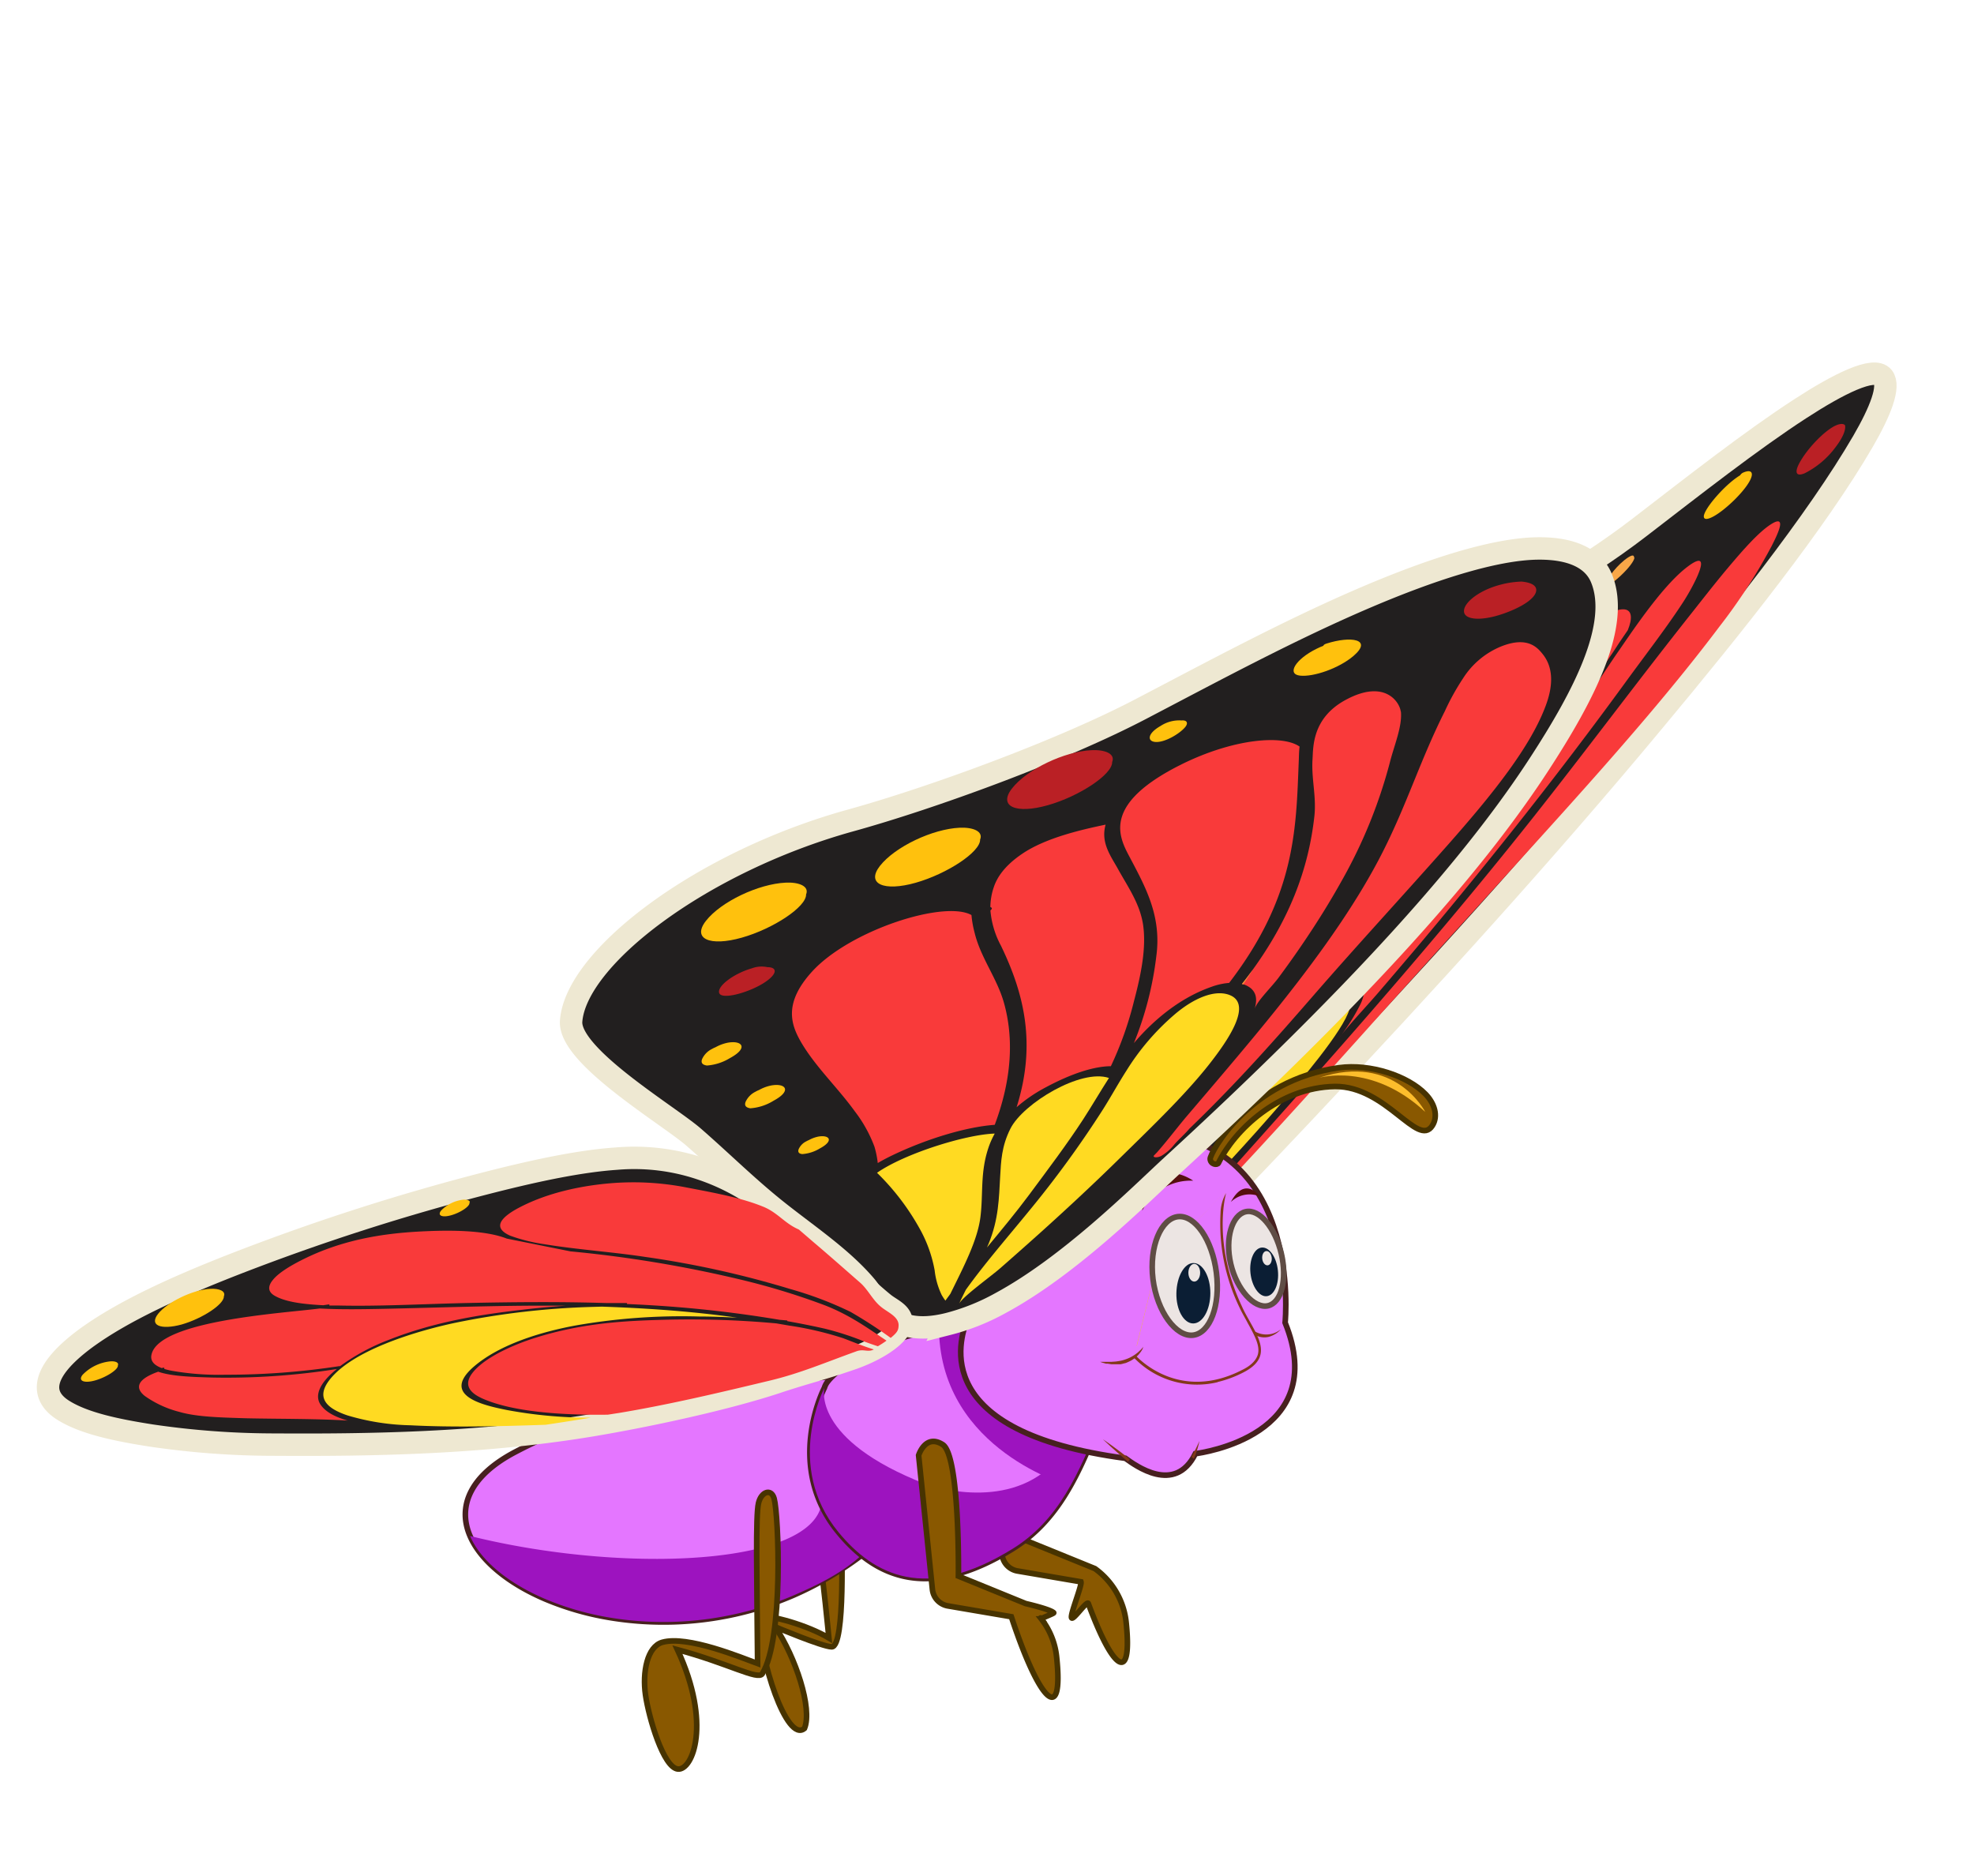 <svg xmlns="http://www.w3.org/2000/svg" xmlns:xlink="http://www.w3.org/1999/xlink" viewBox="0 0 352.2 334.71"><defs><style>.cls-1{isolation:isolate;}.cls-2{fill:#221f1f;stroke:#eee8d2;stroke-width:4px;}.cls-17,.cls-18,.cls-2,.cls-26{stroke-miterlimit:10;}.cls-3{fill:url(#linear-gradient);}.cls-4{fill:#ffda22;}.cls-5{fill:#f93a3a;}.cls-6{fill:#ba2025;}.cls-7{fill:#ffc10d;}.cls-8{fill:url(#linear-gradient-2);}.cls-9{fill:url(#linear-gradient-3);}.cls-10{fill:url(#linear-gradient-4);}.cls-11{fill:url(#linear-gradient-5);}.cls-12{fill:url(#linear-gradient-6);}.cls-13{fill:url(#linear-gradient-7);}.cls-14{fill:url(#linear-gradient-8);}.cls-15,.cls-31{mix-blend-mode:multiply;}.cls-15{fill:url(#linear-gradient-9);}.cls-16{fill:url(#linear-gradient-10);}.cls-17{fill:#895800;stroke:#473300;}.cls-18,.cls-24{fill:#e476ff;}.cls-18{stroke:#47201f;}.cls-19{fill:#9d13bf;}.cls-20{fill:#7a3819;}.cls-21{fill:#83381b;}.cls-22{fill:#550f0e;}.cls-23{fill:#f4c813;}.cls-25{fill:#f3ba19;}.cls-26,.cls-28{fill:#ece5e3;}.cls-26{stroke:#5f4d45;}.cls-27{fill:#0b1e34;}.cls-29{fill:#fdbd2c;}.cls-30{fill:url(#linear-gradient-11);}.cls-31{fill:url(#linear-gradient-12);}</style><linearGradient id="linear-gradient" x1="7769.23" y1="-7918.33" x2="7975.64" y2="-7918.33" gradientTransform="matrix(-0.32, 0.46, -0.41, 0.23, -545.12, -1558.02)" gradientUnits="userSpaceOnUse"><stop offset="0.01" stop-color="#e68625"/><stop offset="1" stop-color="#f9a748"/></linearGradient><linearGradient id="linear-gradient-2" x1="-2178.25" y1="-752.04" x2="-2184.2" y2="-753.97" gradientTransform="matrix(0.46, -0.16, -0.52, 0.75, 903.14, 322.76)" xlink:href="#linear-gradient"/><linearGradient id="linear-gradient-3" x1="-2212.41" y1="-725.71" x2="-2229.35" y2="-731.21" gradientTransform="matrix(0.46, -0.16, -0.52, 0.75, 903.14, 322.76)" xlink:href="#linear-gradient"/><linearGradient id="linear-gradient-4" x1="-2246.76" y1="-723.4" x2="-2263.7" y2="-728.9" gradientTransform="matrix(0.46, -0.16, -0.52, 0.75, 903.14, 322.76)" xlink:href="#linear-gradient"/><linearGradient id="linear-gradient-5" x1="-2250.97" y1="-699.04" x2="-2259.83" y2="-701.92" gradientTransform="matrix(0.46, -0.16, -0.52, 0.75, 903.14, 322.76)" xlink:href="#linear-gradient"/><linearGradient id="linear-gradient-6" x1="6697.23" y1="-6047.95" x2="6689.36" y2="-6050.51" gradientTransform="matrix(-0.43, 0.62, -0.54, 0.31, -164.03, -2112.29)" xlink:href="#linear-gradient"/><linearGradient id="linear-gradient-7" x1="6725.09" y1="-6057.63" x2="6717.21" y2="-6060.19" gradientTransform="matrix(-0.43, 0.62, -0.54, 0.31, -164.03, -2112.29)" xlink:href="#linear-gradient"/><linearGradient id="linear-gradient-8" x1="6755.72" y1="-6068.81" x2="6749.68" y2="-6070.77" gradientTransform="matrix(-0.43, 0.62, -0.54, 0.31, -164.03, -2112.29)" xlink:href="#linear-gradient"/><linearGradient id="linear-gradient-9" x1="6827.36" y1="-6129.21" x2="6673.28" y2="-6179.23" gradientTransform="matrix(-0.43, 0.62, -0.54, 0.31, -164.03, -2112.29)" xlink:href="#linear-gradient"/><linearGradient id="linear-gradient-10" x1="-2303.56" y1="-642.68" x2="-2308.4" y2="-644.25" gradientTransform="matrix(0.46, -0.16, -0.52, 0.75, 903.14, 322.76)" xlink:href="#linear-gradient"/><linearGradient id="linear-gradient-11" x1="12114.58" y1="-7189.61" x2="12320.99" y2="-7189.61" gradientTransform="matrix(-0.03, 0.29, -0.69, 0.26, -4529.87, -1479.69)" xlink:href="#linear-gradient"/><linearGradient id="linear-gradient-12" x1="10074.66" y1="-5577.23" x2="9920.58" y2="-5627.25" gradientTransform="matrix(-0.04, 0.39, -0.92, 0.34, -4499.94, -1831.49)" xlink:href="#linear-gradient"/></defs><g class="cls-1"><g id="Layer_1" data-name="Layer 1"><g id="Butterfly_02"><path class="cls-2" d="M174.65,256.89c9.4-7.38,24.94-23.95,31.66-30.89,8.91-9.21,17.83-18.51,26.58-27.8,21.67-23,43-46.46,62-69.33C309.38,111.5,324.12,93,332.41,78.73c3.1-5.35,4.84-9.79,3.55-11.45-1.57-2-8,1.26-14.7,5.61-8.74,5.66-19.09,13.78-28.78,21.24-10.67,8.22-23.93,15.51-30.9,18.09-12.7,4.71-35,25.92-47.3,43.92-6.75,9.85-14.74,31.46-18.09,38.9-3.83,8.49-8,17.24-11.56,25.54s-6.72,16.21-11.26,25.25c-2.61,5.2-9.14,15.85-4.53,14.63C170.2,260.1,172.22,258.8,174.65,256.89Z"/><path class="cls-3" d="M159.33,265.6a36.93,36.93,0,0,1-8.25,3.28c-4.89,1.33-8.51,1.18-12.22,1.18-7.18,0-12-2.83-14.88-7.3a16.64,16.64,0,0,1-2.31-8.5,27.52,27.52,0,0,1,2-11.47c1.83-4.8,6.16-11.6,14.33-19.3a107.52,107.52,0,0,1,18.64-13.9,115.81,115.81,0,0,1,24.55-11.53c3.61-1.12,6.81-1.68,8.49-.65s1.52,3.71.83,6.89c-1.56,7.2-6.23,17.11-10.35,26.37-2,4.55-4.12,9.15-6.18,13.73-1.06,2.35-2.15,4.72-3.16,7a29.34,29.34,0,0,1-3,6.14A27.68,27.68,0,0,1,159.33,265.6Z"/><path class="cls-4" d="M208.22,207.59c-3.69,4.66-6.57,8.95-9.46,13.18-4.13,6.07-8.21,12.15-13.25,18.7l-.72.93c3.8-4.3,7.63-8.61,11.33-12.92,5.5-6.39,11-12.74,16.27-19.09,2.91-3.5,5.77-7,8.68-10.53C222,193.82,213.42,201,208.22,207.59Z"/><path class="cls-5" d="M300.44,107.23c1.75-2.74,5.75-10.17.3-5.84-4.56,3.63-10,12-12.29,15.26-3.84,5.63-7,10.83-10.92,16.53a499.38,499.38,0,0,1-34.2,44.21,7.26,7.26,0,0,1-.55,1.68,35.71,35.71,0,0,1-3.83,6.09c1.55-2.11,4.87-5.61,6.84-7.9,2.3-2.67,4.57-5.35,6.82-8q7-8.28,13.55-16.44c8.64-10.72,16.68-21.21,24.07-31.37,3.45-4.74,7.33-9.75,10.17-14.16Z"/><path class="cls-5" d="M290.43,112.44c1.76-4.31-.69-5.36-7.19-.57-9.88,7.29-15.49,17-19,23.36-5.43,9.71-10.41,18.79-18.37,30.16-5.28,7.56-11,15.56-17.3,23.73,4.21-4.73,9.81-10.56,13.27-12.38.67-.35,1.08-.41,1.31-.27,18.89-21.75,31.78-41.1,44.69-60.16C288.43,115.37,289.35,114,290.43,112.44Z"/><path class="cls-5" d="M249.77,143.46a2,2,0,0,1-.08.22,2.79,2.79,0,0,1-.58.78c-2.45,3.72-4.47,7.19-6.35,10.52a436,436,0,0,1-30.27,46.83,49.52,49.52,0,0,1,4.68-4.24c3.56-2.79,5.64-3.73,6.21-3,4.68-5.94,9-11.75,13.12-17.41,5.37-7.35,10.67-14.76,14.93-21.46,3.85-6.09,6.66-11.42,9.72-17a110,110,0,0,1,8.06-13.28h0c-1.66.28-4.38.86-8.21,4.3a56.78,56.78,0,0,0-7.34,8.21C252.23,139.89,251,141.7,249.77,143.46Z"/><path class="cls-5" d="M231.59,153.45A94.34,94.34,0,0,0,218,172.78c-4.29,7.82-7.56,14.88-11.52,22.46-1.86,3.56-3.81,7.19-6.12,11.07-.93,1.56-2,3.19-3,4.83.54-.46,1.11-.9,1.7-1.33,4.44-3.24,8.07-4.78,9.4-4A407.3,407.3,0,0,0,232,171.36c4.47-7.37,7.83-14,12.41-21.41.95-1.55,2-3.26,3.2-5.08C249.62,139.23,240.72,143.41,231.59,153.45Z"/><path class="cls-4" d="M174.76,251.88c5.49-7,11.05-13.92,15.65-20.52,4.48-6.42,8.4-12.62,13.45-19.35.86-1.16,1.83-2.42,2.88-3.72-1.13-1.12-6.77,1.42-11.36,5.62-2.69,5.65-5.64,11.49-9.1,17.7-2.3,4.12-4.74,8.37-7.6,12.87-1.6,2.53-3.18,5.05-4.47,7.37-.33.6-.66,1.22-1,1.82Z"/><path class="cls-4" d="M223.05,196.61c-2.8,3.39-5.51,6.75-8.27,10.09-7,8.45-14.35,17.05-21.91,25.62-5.66,6.41-11.45,12.86-16.87,19.22-1,1.24-2,2.48-2.92,3.71,1.43-1.83,6.23-6.27,8.17-8.24q4.14-4.19,8.25-8.4,8.38-8.58,16.59-17.25c7-7.44,14.18-14.93,20.72-22.43,5.32-6.09,12.88-15.06,13.94-18.81.7-2.46-1.69-1-5.73,3.11C230.61,187.69,226.74,192.16,223.05,196.61Z"/><path class="cls-2" d="M159.33,265.6a36.93,36.93,0,0,1-8.25,3.28c-4.89,1.33-8.51,1.18-12.22,1.18-7.18,0-12-2.83-14.88-7.3a16.64,16.64,0,0,1-2.31-8.5,27.52,27.52,0,0,1,2-11.47c1.83-4.8,6.16-11.6,14.33-19.3a107.52,107.52,0,0,1,18.64-13.9,115.81,115.81,0,0,1,24.55-11.53c3.61-1.12,6.81-1.68,8.49-.65s1.52,3.71.83,6.89c-1.56,7.2-6.23,17.11-10.35,26.37-2,4.55-4.12,9.15-6.18,13.73-1.06,2.35-2.15,4.72-3.16,7a29.34,29.34,0,0,1-3,6.14A27.68,27.68,0,0,1,159.33,265.6Z"/><path class="cls-5" d="M171.47,214.33c0,.1-.05.2-.08.3a.21.21,0,0,1,0,.07,12.85,12.85,0,0,0-.38,3.66c0,3,.76,5.45.87,8.41A80.93,80.93,0,0,1,168,252.32c-1,3-2.38,6.19-3.65,9.34a27.46,27.46,0,0,0,3.43-4.09,29.34,29.34,0,0,0,3-6.14c1-2.31,2.1-4.68,3.16-7,2.06-4.58,4.15-9.18,6.18-13.73l1.91-4.29c.69-2.36,2.46-5.67,3.11-8a35.62,35.62,0,0,0,1.19-9.11c.08-2.24-.17-4.25-1.65-5-1.2-.6-3.66-.64-8.17,3A14.37,14.37,0,0,0,171.47,214.33Z"/><path class="cls-5" d="M163.63,262.39a121.39,121.39,0,0,0,4.72-13.06,89.06,89.06,0,0,0,2.29-11.58,55,55,0,0,0-.16-16.1,11.63,11.63,0,0,1,.27-6.57h0c.79-3,.11-4.75-1.1-5.84s-3.19-2.12-8,1.06a34.34,34.34,0,0,0-6.37,5.42,15,15,0,0,0-3,4.7,6.8,6.8,0,0,0-.22,5,1,1,0,0,0,.29,0c.11,0,0,.17-.14.34.08.18.16.35.25.52,1.12,2.19,3.06,3.59,4.62,5.34a28,28,0,0,1,4.6,6.73,6.48,6.48,0,0,1,.67.89c0,.05,0,.18-.16.3.22.54.43,1.09.61,1.67a34.13,34.13,0,0,1,1.37,10.1c0,.18.09.34.12.52s0,.13-.12.24c0,1.28-.09,2.6-.22,4a39.74,39.74,0,0,1-1.17,5.59c-.16.64-.32,1.29-.44,1.9C162.74,263.19,163.18,262.8,163.63,262.39Z"/><path class="cls-5" d="M160.51,245.68c-1.38-1.43-3.09-3.09-7.63-1.06a25.87,25.87,0,0,0-7.26,5.39c-4.11,4.17-5.51,7.44-6.13,9.58-1.47,5-.64,8.31,1.06,10.43l0,0a36.41,36.41,0,0,0,10.5-1.18,36.93,36.93,0,0,0,8.25-3.28,16.31,16.31,0,0,0,2.32-1.54c.29-1.47.74-3.07,1.14-4.64a25,25,0,0,0,.64-6.19c0-.41,0-.82,0-1.23A13,13,0,0,0,160.51,245.68Z"/><path class="cls-4" d="M160.5,238.49a8.05,8.05,0,0,0-7.48-1.91c-3,.54-8.73,3.06-15.15,10.54-4.15,4.84-5.44,8.36-6,10.74a10,10,0,0,0,.17,5.81A16.65,16.65,0,0,0,136.6,270c.73.07,1.48.11,2.26.11h.58a10.44,10.44,0,0,1-1.28-6.19c.14-2.35.49-7.1,7-13.75,5.4-5.48,9.14-6.88,11.33-7.05,3.16-.24,4.61,1.45,5.74,3.32a14.22,14.22,0,0,1,1,2.15c-.05-.6-.1-1.2-.17-1.78A25.63,25.63,0,0,0,161,239,5.32,5.32,0,0,0,160.5,238.49Z"/><path class="cls-5" d="M134.9,235.5c.17-.08.06.14-.12.36a6.16,6.16,0,0,0-.11.89,5.51,5.51,0,0,0,1,3.7,6.61,6.61,0,0,0,5.31,3s.05,0,0,.1a39.62,39.62,0,0,1,6.58-5.18c5.2-3.16,8.06-2.82,10.14-2.26a8.92,8.92,0,0,1,2.21.91l-.42-.7c-1.73-2.68-4-4.76-6.09-7.11a9.41,9.41,0,0,1-2-3.13c-2.12-.41-7.45-4.17-14.11,4.88a13.59,13.59,0,0,0-2.42,4.59Z"/><path class="cls-5" d="M134.05,236.38c-2.69,1.44-4.34,4.61-5.07,6.3a27.3,27.3,0,0,0-1.89,6.17,6.94,6.94,0,0,0,1,5c1,1.83,2.2,3.39,2.88,5.49a19.82,19.82,0,0,1,2.34-6.17,40.05,40.05,0,0,1,7.17-9.12h0a6.44,6.44,0,0,1-5.72-3.53A5.3,5.3,0,0,1,134.05,236.38Z"/><path class="cls-6" d="M322,84.44a15.58,15.58,0,0,0,5.52-4.68c1.4-1.84,1.83-3.17,1.67-3.88-.23-.27-.68-.31-1.31-.1-1.93.65-5.09,3.87-6.58,6.4C320.1,84.16,320.32,85.15,322,84.44Z"/><path class="cls-7" d="M304,92.22c-.15-1.07,3-4.91,5.65-6.86.3-.22.57-.4.82-.55a1.23,1.23,0,0,1,.51-.47c2.26-1,2.38.93-1.45,4.78C306.61,92,304.11,93.28,304,92.22Z"/><path class="cls-8" d="M286.61,104.28c-.21-.53,1.3-2.78,3.19-4.32,1.26-1,1.73-1,1.74-.56.27.14-.33,1.17-1.3,2.23C288.86,103.15,286.82,104.83,286.61,104.28Z"/><path class="cls-9" d="M252.8,133.22c-2.74,1-1.87-2,2-6.46,4.17-4.78,8.77-8.05,9.89-7.12.56.46.1,2.16-1.59,4.36C260.82,127.47,255.55,132.17,252.8,133.22Z"/><path class="cls-10" d="M235.8,140.38c-2.74,1.05-1.87-2,2-6.46,4.16-4.78,8.77-8,9.89-7.12.56.46.09,2.17-1.59,4.36C243.82,134.63,238.54,139.33,235.8,140.38Z"/><path class="cls-11" d="M224.52,155.09c1.23-2.06,4.22-4.89,5.78-5.49.61-.23.85-.06.72.42.41.42-1.1,2.6-3.24,4.43C225.48,156.42,223.27,157.2,224.52,155.09Z"/><path class="cls-12" d="M212.48,174.15c2.59-2,3.84-4.58,2.83-4.48a3.27,3.27,0,0,0-1.24.71c-.13.08-.28.19-.45.32a14.85,14.85,0,0,0-2.27,2.46,4.07,4.07,0,0,0-1,2C210.39,175.62,211.45,175,212.48,174.15Z"/><path class="cls-13" d="M205.75,188.4c2.58-2,3.84-4.58,2.83-4.47a3,3,0,0,0-1.24.71,3.92,3.92,0,0,0-.45.32,15.21,15.21,0,0,0-2.27,2.45,4.11,4.11,0,0,0-1.05,2C203.66,189.87,204.72,189.22,205.75,188.4Z"/><path class="cls-14" d="M198.22,204.19c2-1.55,2.94-3.51,2.17-3.44a2.56,2.56,0,0,0-.95.55,2.11,2.11,0,0,0-.35.25,11.64,11.64,0,0,0-1.74,1.87,3.11,3.11,0,0,0-.8,1.56C196.61,205.31,197.43,204.81,198.22,204.19Z"/><path class="cls-5" d="M207.84,222.05l.6-.65c2.79-3.08,5.44-6.18,8.19-9.26l8.15-9.13c5.64-6.33,11.27-12.67,16.8-19,11.07-12.66,21.73-25.26,31.49-37.56,9.94-12.53,18.9-24.64,28.82-37.15,2.24-2.83,4.45-5.68,6.93-8.6,1.94-2.28,4.85-5.67,7.1-7.12,3.12-2,1.16,1.91.15,3.9a99.63,99.63,0,0,1-9.36,14.41c-8.6,11.44-19.29,23.59-30.13,35.6-11,12.18-22.11,24.33-33,36.51-9.61,10.7-19.35,21.5-29.49,32.14-1.17,1.31-2.39,2.55-3.55,3.85a24.09,24.09,0,0,1-2.52,2.53C207.4,223,207.29,222.64,207.84,222.05Z"/><path class="cls-15" d="M246.5,173.72l-3.17,3.67c0,.06,0,.14-.05.2C244.36,176.31,245.43,175,246.5,173.72Z"/><path class="cls-7" d="M130.35,235.87c-1,.38-.68-.68.68-2.24s3.08-2.82,3.49-2.5c.2.15,0,.74-.55,1.51A10.6,10.6,0,0,1,130.35,235.87Z"/><path class="cls-6" d="M143.8,224c-1.8.69-1.25-1.28,1.27-4.17,2.71-3.1,5.73-5.24,6.48-4.65.37.29.08,1.39-1,2.81C149.06,220.28,145.61,223.34,143.8,224Z"/><path class="cls-16" d="M173.44,205.71c-.79.3-.55-.56.55-1.81s2.49-2.29,2.82-2c.16.13,0,.6-.44,1.22A8.66,8.66,0,0,1,173.44,205.71Z"/><path class="cls-17" d="M176.23,253.45s1.21-3.88,4.3-1.92S183.35,275,183.35,275l12,4.88a13.57,13.57,0,0,1,5.57,9.53c1.17,11.1-2.29,8.82-6.74-3.29-.24-.64-2.79,3.21-3,2.51s1.89-5.75,1.68-6.39l-11.31-1.93a3.32,3.32,0,0,1-2.76-2.94Z"/><path class="cls-17" d="M135.36,288.44l.1,0c2-.33,8.61,1.54,12.43,3.82,0,0-1.1-11.36-1.87-16.43-.08-.54,4.1-1.72,4.1-1.72s.78,19.75-1.73,19.73c-1.62,0-10.08-3.56-10.08-3.56,3.63,5.38,6.68,14.54,5.23,18.11C140.35,311.12,135.51,296,135.36,288.44Z"/><path class="cls-18" d="M165.61,265.7q-2.06,2.61-4.2,4.89a60.08,60.08,0,0,1-19.76,14A58,58,0,0,1,131.16,288a58.69,58.69,0,0,1-22,.68,51.07,51.07,0,0,1-11.87-3.37c-6.69-2.85-11.57-6.91-13.43-11.25-2.2-5.12-.19-10.62,8-14.95,1.5-.79,3-1.54,4.6-2.24,2.32-1,4.7-2,7.12-2.87a135.9,135.9,0,0,1,23.6-6c2.82-.48,5.61-.87,8.34-1.2a215.29,215.29,0,0,1,39.67-1C190.64,252.5,165.61,265.7,165.61,265.7Z"/><path class="cls-19" d="M157.86,249.57c-1.05,11.24,2.13,17.2,0,22.24-3.14,7.27-12.09,11-16.17,12.81A58,58,0,0,1,131.16,288a58.69,58.69,0,0,1-22,.68,51.07,51.07,0,0,1-11.87-3.37c-6.69-2.85-11.57-6.91-13.43-11.25h0c29.06,7.24,66,5.13,62.58-8.42-5.74-22.68,7.1-21.11,7.1-21.11Z"/><path class="cls-18" d="M204.84,233.28c-3.55,7-6,13.65-8.37,19.66-3.95,10.07-7.63,18.33-15.74,23.37-15.54,9.65-24.83,4.74-31.15-2.95-9.74-11.86-2.49-25.73-2.49-25.73a3.2,3.2,0,0,1,.6-1.13h0c3.36-4.38,19-12.05,25.18-8,12.9,8.39,24.59-20.26,24.59-20.26C203.85,213,204.84,233.28,204.84,233.28Z"/><path class="cls-19" d="M196.47,252.94c-3.95,10.07-7.63,18.33-15.74,23.37-15.54,9.65-24.83,4.74-31.15-2.95-9.74-11.86-2.49-25.73-2.49-25.73s-2.43,9.21,18.07,17.18c0,0,14,5.14,22.69-3.57l4.89-13.31Z"/><path class="cls-19" d="M190.75,265.07s-22.66-6.24-23.21-27.55l12.37-9.32,14.87,25.64"/><path class="cls-18" d="M229.29,236s3.54-34.65-27.21-34c-7.58.16-30.55,3-29.55,33.53-1.36,3.66-6.75,20,28.26,24.67,1.7,1.21,8.82,6.57,12.49-.82C214.28,259.24,237.42,256.13,229.29,236Z"/><path class="cls-20" d="M172.65,235.83c.7-1.22,1.9-3.65,1.91-3.67s-1.63,2.18-2.31,3.39Z"/><path class="cls-21" d="M213,260.28a15.1,15.1,0,0,0,1-3.18,30.62,30.62,0,0,1-1.41,2.85Z"/><path class="cls-21" d="M201.29,260.81l.28-.44c-2.23-1.84-4.81-3.58-4.81-3.58S199.05,259,201.29,260.81Z"/><path class="cls-22" d="M212.89,210.67s-7.49-5.4-9.1,5.36A9.66,9.66,0,0,1,212.89,210.67Z"/><path class="cls-22" d="M224.75,213.47s-2.58-3.78-5.14,1A4.78,4.78,0,0,1,224.75,213.47Z"/><path class="cls-21" d="M226.34,238.54a4.54,4.54,0,0,0,2.23-1.39,4.1,4.1,0,0,1-4.65.43l-.22.47A3.37,3.37,0,0,0,226.34,238.54Z"/><path class="cls-23" d="M206.49,225.21l12-12.44s-2.66,8.78,2.84,20.46c2.31,4.9,6,8.48.39,11.38-11.85,6.11-19.38-2.64-19.38-2.64Z"/><path class="cls-24" d="M206.49,225.21l12.09-12.65s-2.7,9,2.8,20.67c2.31,4.9,6,8.48.39,11.38-11.85,6.11-19.38-2.64-19.38-2.64Z"/><path class="cls-21" d="M217.25,246.59a20.11,20.11,0,0,0,4.63-1.73c1.72-.89,2.7-1.9,3-3.11.44-1.78-.63-3.71-1.88-5.95-.48-.86-1-1.75-1.41-2.69-5.38-11.43-2.85-20.15-2.82-20.24a7.25,7.25,0,0,0-1,3.5,34.33,34.33,0,0,0,3.42,17c.46,1,1,1.86,1.44,2.72,1.18,2.13,2.2,4,1.81,5.53-.26,1-1.15,2-2.75,2.78-11.56,6-19-2.49-19.1-2.58l-.34.36a15.63,15.63,0,0,0,15,4.44Z"/><path class="cls-25" d="M204,240.35H204l0-.06Z"/><path class="cls-24" d="M197.62,239.16l6.36,1.18c-.29.47-2.56,3.83-7.93,2.59Z"/><path class="cls-21" d="M204,240.28l-.06.08c0,.06-.11.13-.18.22s-.18.21-.3.32l-.41.38-.25.2c-.09.06-.17.14-.27.2a7.07,7.07,0,0,1-.61.38,6.13,6.13,0,0,1-.68.33c-.23.1-.48.18-.73.26s-.51.14-.76.18-.51.09-.75.11l-.72.05h-.94l-.26,0-.43,0-.38,0,.37.13.42.12.27.08.29,0,.67.1.75,0,.4,0,.4,0c.27,0,.54-.12.81-.17s.53-.19.78-.3a4.07,4.07,0,0,0,.71-.4,2.57,2.57,0,0,0,.32-.22l.29-.24a3.83,3.83,0,0,0,.49-.5l.19-.24c.06-.08.12-.15.17-.23a3.54,3.54,0,0,0,.23-.39A3.28,3.28,0,0,0,204,240.28Z"/><g id="eye"><path class="cls-26" d="M205.71,228.23c.74,5.84,4.13,10.36,7.16,10s4.89-5.31,4.16-11.15-3.8-10.31-6.83-10S205,222.39,205.71,228.23Z"/><path class="cls-27" d="M212.89,236.14c1.68,0,3.05-2.41,3.06-5.38s-1.35-5.39-3-5.4-3,2.41-3.06,5.38S211.21,236.14,212.89,236.14Z"/><ellipse class="cls-28" cx="213.76" cy="227.83" rx="1.58" ry="1.05" transform="matrix(0, -1, 1, 0, -14.75, 440.85)"/></g><g id="eye-2" data-name="eye"><path class="cls-26" d="M219.59,225.52c1.09,4.63,4.2,8,6.62,7.47s3.49-4.68,2.4-9.32-3.93-8-6.34-7.47S218.51,220.88,219.59,225.52Z"/><path class="cls-27" d="M226,231.28c1.35-.14,2.25-2.19,2-4.59s-1.54-4.22-2.89-4.09-2.26,2.2-2,4.59S224.69,231.42,226,231.28Z"/><ellipse class="cls-28" cx="226.04" cy="224.51" rx="0.85" ry="1.28" transform="translate(-21.52 23.98) rotate(-5.8)"/></g><path class="cls-17" d="M217.39,207.52c-.21.43-1.44.25-1.47-.75s6.87-14.08,23-16.26c5.61-.76,12.27,1.47,15.43,4.72,1.59,1.64,2.31,3.9,1.2,5.63-2.58,4-8.25-7.09-17.36-7C228.14,194,220.22,201.72,217.39,207.52Z"/><path class="cls-29" d="M254.29,198.4s-5.34-10.59-18.89-6.11C235.24,192.38,244.64,189.41,254.29,198.4Z"/><path class="cls-17" d="M199.36,205.31a.88.88,0,0,1-1.61.15c-.46-.86-.13-16.05,13-26.82,4.57-3.75,11.34-5.47,15.52-4.37,2.1.55,3.71,2.13,3.49,4.25-.49,4.94-10.28-1.64-18.18,3.46C202.86,187.6,199.3,198.7,199.36,205.31Z"/><path class="cls-29" d="M229.15,177.45s-8.8-7.09-19.44,3.36C209.6,181,217,173.84,229.15,177.45Z"/><path class="cls-17" d="M138.12,267.38c-.51-1.85-2.31-1.24-2.79.83-.53,2.32-.28,13.14-.16,28.61-2.88-1.05-12.49-5.06-17-3.79-2.7.77-3.58,5.35-3,9.39s3.19,13,5.79,13.23,6.06-8.06-.09-21.31c9.07,2.44,14.4,5.52,15.14,4.3C139.84,292.4,138.92,270.24,138.12,267.38Z"/><path class="cls-17" d="M163.9,259.67s1.2-3.89,4.29-1.92S171,281.23,171,281.23l12,4.89s4.37,1,5,1.64c.13.12-2.35,1-2.2,1.11.4.39-.44-.58,0,0a13.28,13.28,0,0,1,2.72,6.77c1.29,12.2-3,8.24-8.08-7.17l-11.32-1.93a3.34,3.34,0,0,1-2.76-2.94Z"/><path class="cls-2" d="M178.52,232.5c12.36-6.68,24.73-19.11,30.49-24.42,7.64-7,15.12-14.1,22.18-21.09,17.49-17.3,33-34.58,43.43-50.63,7.94-12.19,14.56-24.87,11.1-33.22-1.3-3.13-4.71-5.35-11.34-5.28-8.07.09-19.75,4.08-30.31,8.57-13.72,5.83-27.34,13.19-40.37,20-14.35,7.54-37.57,16-52.07,20-26.45,7.36-48.89,24.38-49.73,35.78-.45,6.24,17.37,16.78,21.86,20.69,5.12,4.46,9.81,9.15,15.25,13.44s11.34,8.24,15.52,13.2c2.39,2.86,4,9.25,14.5,6.73A39.42,39.42,0,0,0,178.52,232.5Z"/><path class="cls-30" d="M152.23,242.34a165.69,165.69,0,0,1-16.8,4.85c-11.06,2.68-21.36,4.3-31.64,6a322.93,322.93,0,0,1-54.67,4.55A151,151,0,0,1,27,256.14C21,255.2,15,254,11.22,251.59s-4.38-6.52,4-12.74c7-5.15,17.13-9.55,25.89-13a394.62,394.62,0,0,1,46.64-15c7.9-2,15.73-3.68,22.27-4.12a37.25,37.25,0,0,1,15,1.8c9,3,14.39,8.3,20.09,13.14,2.81,2.38,5.54,4.8,8.3,7.21,1.42,1.23,2.78,2.49,4.26,3.69,1.22,1,3.21,1.72,3.16,3.31C160.81,237.87,157.14,240.58,152.23,242.34Z"/><path class="cls-4" d="M180.29,201.36c-1.61,3.18-1.68,5.87-1.84,8.55-.22,3.83-.25,7.64-2.08,12.05l-.28.63c2.58-3.12,5.19-6.26,7.47-9.33,3.39-4.57,6.82-9.11,9.72-13.57,1.59-2.46,3-4.89,4.58-7.35C192.85,190.64,182.56,196.88,180.29,201.36Z"/><path class="cls-5" d="M249.92,126.94c-.21-1.68-2.88-5.88-9.94-2-5.91,3.26-5.66,8.42-5.8,10.51-.23,3.57.73,6.66.32,10.29-1,8.79-4.12,18.64-12.9,29.82a4.09,4.09,0,0,1,1.58.78c1.13,1,1.07,2.25.67,3.7.38-1.38,3.11-4,4.32-5.66,1.41-1.91,2.77-3.81,4.05-5.69q4-5.85,7.13-11.47a88.5,88.5,0,0,0,8.6-21.07c.77-3.1,2.26-6.48,2-9.19C249.93,127,249.92,127,249.92,126.94Z"/><path class="cls-5" d="M231.87,133.21c-3.1-2.17-11.84-1.38-21,3.14-13.86,6.88-11.44,12.55-9.51,16.21,2.94,5.58,5.93,10.76,4.95,18.05a60,60,0,0,1-4,15.51c2.92-3.44,7.64-7.88,13.86-10.05a11.81,11.81,0,0,1,3.13-.69c12-15.63,11.94-27.72,12.43-39.72C231.76,135.07,231.75,134.21,231.87,133.21Z"/><path class="cls-5" d="M176.7,161.83l.18.11c.16.12.07.31-.17.51a16.07,16.07,0,0,0,1.87,6.27c4.07,8.42,6.4,17.44,2.8,28.84a27.18,27.18,0,0,1,5.13-3.51c4.7-2.53,8.71-3.79,11.69-3.81a61.64,61.64,0,0,0,4.12-11.59c1.28-4.81,2.24-9.6,1.62-13.7-.57-3.71-2.69-6.69-4.45-9.86-1.25-2.28-3.15-4.69-2.23-7.94l-.06,0c-4.06.85-10.51,2.29-14.76,5.15-3.2,2.15-4.55,4.25-5.13,6A11.29,11.29,0,0,0,176.7,161.83Z"/><path class="cls-5" d="M144.85,173.4c-5,5.52-3.78,9.29-2,12.42,2.57,4.46,6.59,8.21,9.64,12.44a24.26,24.26,0,0,1,3.53,6.34,17.16,17.16,0,0,1,.59,2.92c.68-.4,1.42-.8,2.25-1.21,6.3-3.07,13.5-5.24,18.62-5.61,3.07-8.18,3.42-15.49,1.63-21.82-1.25-4.41-4.16-8-5.24-12.53a18.06,18.06,0,0,1-.54-3.08C168.46,160.56,151.55,166,144.85,173.4Z"/><path class="cls-4" d="M169.56,230.86c2.32-4.74,4.85-9.52,5.37-13.73s-.07-7.89,1.43-12.35a15.2,15.2,0,0,1,1.12-2.52c-5.22.17-16.11,3.58-21,7a43.17,43.17,0,0,1,7.52,9.81,23.91,23.91,0,0,1,2.76,7.59,13.53,13.53,0,0,0,1.26,4.41,9.88,9.88,0,0,0,.66,1C168.93,231.71,169.25,231.29,169.56,230.86Z"/><path class="cls-4" d="M201,191c-1.52,2.37-2.77,4.68-4.24,7a185.78,185.78,0,0,1-13.3,18.24c-3.8,4.65-7.9,9.37-11.13,13.89-.43.85-.84,1.69-1.23,2.53.58-1.25,5.65-4.87,7.38-6.39q3.7-3.24,7.31-6.48c4.87-4.39,9.57-8.77,14-13.13,5.72-5.61,11.63-11.28,15.89-16.68,3.46-4.39,7.78-10.72,3.8-12.4-2.63-1.11-6.52.46-10.14,3.63A43.07,43.07,0,0,0,201,191Z"/><path class="cls-2" d="M152.23,242.34c-5.73,2-8,2.43-13.51,4.25-9,3-22.85,6-33.12,7.72-19.87,3.31-40.3,3.55-56.48,3.45A151,151,0,0,1,27,256.14C21,255.2,15,254,11.22,251.59s-4.38-6.52,4-12.74c7-5.15,17.13-9.55,25.89-13a394.62,394.62,0,0,1,46.64-15c7.9-2,15.73-3.68,22.27-4.12a37.25,37.25,0,0,1,15,1.8c9,3,14.39,8.3,20.09,13.14,2.81,2.38,5.54,4.8,8.3,7.21,1.42,1.23,2.78,2.49,4.26,3.69,1.22,1,3.21,1.72,3.16,3.31C160.81,237.87,157.14,240.58,152.23,242.34Z"/><path class="cls-5" d="M91,220.47l.36.13,0,0A30.41,30.41,0,0,0,97.12,222c5.71.95,12.16,1.38,18,2.27A171.61,171.61,0,0,1,141,230a64.67,64.67,0,0,1,10.76,4.08,83.14,83.14,0,0,1,7.16,4.64c1.2-1,1.38-1.37,1.41-2.25,0-1.59-2-2.33-3.16-3.31-1.48-1.2-2.31-3.09-3.73-4.32-2.76-2.41-5.49-4.83-8.3-7.21l-2.61-2.25c-2.48-1.06-3.7-2.93-6.19-4-3.86-1.61-8.65-2.51-13.54-3.44a49.32,49.32,0,0,0-13.8-.82c-4.42.36-11.29,1.48-17.05,4.72C88.06,218.1,88.92,219.54,91,220.47Z"/><path class="cls-5" d="M90.42,221c-3.28-1.3-8.49-1.55-13.85-1.34s-12.74.8-20.24,4c-2.75,1.19-6.25,3-7.6,4.66-1.2,1.43-.69,2.33.3,2.89,1.95,1.12,5.19,1.51,8.63,1.68l.83-.12c.29-.06.35.05.25.17l1.65,0c7.16.17,15.09-.27,22.67-.44,8.62-.19,17.08-.25,25.16,0q1.78,0,3.51,0c.19,0,.19.08.1.17,1.61.07,3.2.15,4.77.25a215.36,215.36,0,0,1,22.48,2.57l1.28.11c.1,0,.13.06.11.13,2.31.41,4.57.86,6.76,1.36a51.26,51.26,0,0,1,7.09,2.32c.75.27,1.51.55,2.31.8a17.87,17.87,0,0,0,1.54-1c-3.4-2.28-6.64-4.62-11.06-6.33A125.71,125.71,0,0,0,132,228.28a219.87,219.87,0,0,0-30.21-5"/><path class="cls-5" d="M118.64,235.48c-6.46.18-14.26.45-23,3.18-3.51,1.1-7.69,2.9-10.16,5.07-3.65,3.22-1.48,4.9.74,5.87,5.25,2.27,13.62,2.93,22.22,2.82l2.06-.32c8.71-1.45,17.6-3.54,27-5.8,5.36-1.3,9.6-3.14,15.33-5.2,1.3-.46,2,.24,3.07-.32-1.92-.6-3.65-1.32-5.44-2a58.79,58.79,0,0,0-9.67-2.26l-2.27-.39A169.31,169.31,0,0,0,118.64,235.48Z"/><path class="cls-4" d="M105.33,233.2a140.35,140.35,0,0,0-24.23,2.85c-7.19,1.54-18.51,5-22.44,10.34-2.54,3.45.38,5.16,3.34,6.16a42.23,42.23,0,0,0,11.21,1.76c7.53.39,15.77.2,24.14-.09,2.13-.32,4.28-.65,6.44-1l1.62-.27a80.19,80.19,0,0,1-15-1.37c-4-.81-11.78-2.48-6-7.62,4.8-4.22,12.57-6.4,18.3-7.46a109.75,109.75,0,0,1,22-1.6c2.33,0,4.6.1,6.83.21-1.24-.17-2.5-.34-3.77-.49-6.43-.77-13.25-1.24-20.38-1.48Z"/><path class="cls-5" d="M28.94,244.08c.32-.11.44,0,.36.17a11.75,11.75,0,0,0,1.33.33,48.53,48.53,0,0,0,9.6.71,132.82,132.82,0,0,0,20.17-1.51.36.36,0,0,1,.25,0,37,37,0,0,1,8.63-4.68c8.55-3.4,17.1-4.62,23.89-5.4q4-.47,7.77-.73c-.81,0-1.63,0-2.45,0-9.71-.05-20,.35-30,.56-3.92.08-7.85.14-11.42-.06-6.62.85-28.32,2.12-30,8.07-.38,1.31.48,2.07,1.8,2.57Z"/><path class="cls-5" d="M28.23,244.75c-4.79,1.7-3.5,3.47-2.38,4.34A18.61,18.61,0,0,0,32,251.92c3.18.93,7.59,1,11.92,1.14,6,.13,12.34.06,18.11.41-2.31-.66-4.1-1.61-4.93-3s-.33-3.53,3-6.2h0a126.46,126.46,0,0,1-22.34,1.52C34.64,245.69,30.67,245.61,28.23,244.75Z"/><path class="cls-6" d="M267.39,109.77c2.83-.86,6-2.42,6.61-4,.47-1.23-.78-1.85-2.54-2a16.69,16.69,0,0,0-3.8.57c-4.15,1.1-6.93,3.58-6.39,5.08C261.7,110.54,264.14,110.75,267.39,109.77Z"/><path class="cls-7" d="M231.94,120.55c-2.41-.27-.79-2.94,2.94-4.78.42-.21.83-.39,1.24-.55,0-.11.15-.26.56-.39,4.31-1.38,8.3-.81,4.83,2.19C238.89,119.27,234.32,120.82,231.94,120.55Z"/><path class="cls-7" d="M206.22,132.39c-1.56-.07-1.56-1.48.82-2.84a6.07,6.07,0,0,1,3.79-1c1-.09,1.25.52.53,1.3C210.33,131,207.83,132.47,206.22,132.39Z"/><path class="cls-7" d="M163.37,157.51c-5.65,1.6-8.88.22-6.38-3,2.7-3.44,9.4-6.6,14.22-6.82,2.39-.11,4.26.64,3.66,2.11C174.94,152,169,155.91,163.37,157.51Z"/><path class="cls-6" d="M186.93,143.68c-5.65,1.6-8.88.23-6.37-3,2.69-3.44,9.39-6.61,14.21-6.83,2.39-.11,4.26.64,3.66,2.12C198.5,138.16,192.59,142.08,186.93,143.68Z"/><path class="cls-7" d="M132.33,167.31c-5.66,1.6-8.89.22-6.38-3,2.69-3.44,9.39-6.6,14.22-6.82,2.38-.12,4.26.64,3.65,2.11C143.89,161.78,138,165.71,132.33,167.31Z"/><path class="cls-6" d="M128.32,177.18c-.41-1.22,2.62-3.49,5.84-4.41a4.93,4.93,0,0,1,2.76-.2c1.91,0,1.77,1.33-.77,2.9C133.41,177.16,128.75,178.43,128.32,177.18Z"/><path class="cls-7" d="M130.24,188.79c3.41-1.84,2.13-3.23-.46-2.73a7.54,7.54,0,0,0-2.12.8,4.69,4.69,0,0,0-.64.31,3.76,3.76,0,0,0-1.76,1.82c-.21.6,0,1,.87,1.13A9.16,9.16,0,0,0,130.24,188.79Z"/><path class="cls-7" d="M138,196.41c3.41-1.83,2.13-3.22-.46-2.72a7.43,7.43,0,0,0-2.12.8,4.69,4.69,0,0,0-.64.31,3.76,3.76,0,0,0-1.76,1.82c-.21.6,0,1,.86,1.13A9.06,9.06,0,0,0,138,196.41Z"/><path class="cls-7" d="M146.3,204.9c2.61-1.4,1.63-2.47-.35-2.09a6,6,0,0,0-1.63.61,4.4,4.4,0,0,0-.49.24,2.85,2.85,0,0,0-1.34,1.4c-.16.46,0,.8.66.86A7,7,0,0,0,146.3,204.9Z"/><path class="cls-5" d="M205.94,206.12l.47-.48c2-2.27,3.62-4.47,5.54-6.72s3.79-4.44,5.67-6.66c3.92-4.62,7.78-9.22,11.39-13.79,7.23-9.13,13.42-18,17.69-26.45,4.35-8.57,6.77-16.55,11.07-25.09a43,43,0,0,1,3.29-5.93,14.58,14.58,0,0,1,6.49-5.54c4.91-2.08,6.73.07,7.63,1.17,1.88,2.27,2,5.34.75,8.89-2.67,7.6-9.8,16.39-17.59,25.21s-16.2,17.92-23.94,26.83c-6.81,7.84-13.8,15.76-22.18,23.82-.84,1-1.91,1.91-2.72,2.86a8.58,8.58,0,0,1-2.29,2C206.5,206.63,205.52,206.56,205.94,206.12Z"/><path class="cls-31" d="M223.57,172.94c-.62.87-1.27,1.74-2,2.63a1.57,1.57,0,0,1,.23.09C222.45,174.75,223,173.84,223.57,172.94Z"/><path class="cls-7" d="M17,246.3c-2,.57-3.14.09-2.26-1a8,8,0,0,1,5-2.4c.84-.05,1.51.21,1.29.73C21.13,244.35,19,245.73,17,246.3Z"/><path class="cls-7" d="M32.4,236.33c-3.71,1-5.83.17-4.19-1.91s6.16-4.3,9.33-4.46c1.56-.08,2.8.4,2.4,1.35C40,232.71,36.11,235.27,32.4,236.33Z"/><path class="cls-7" d="M80.52,216.83c-1.61.46-2.54.08-1.82-.83a6.46,6.46,0,0,1,4.06-1.95c.68,0,1.22.18,1,.59C83.83,215.25,82.14,216.37,80.52,216.83Z"/></g></g></g></svg>